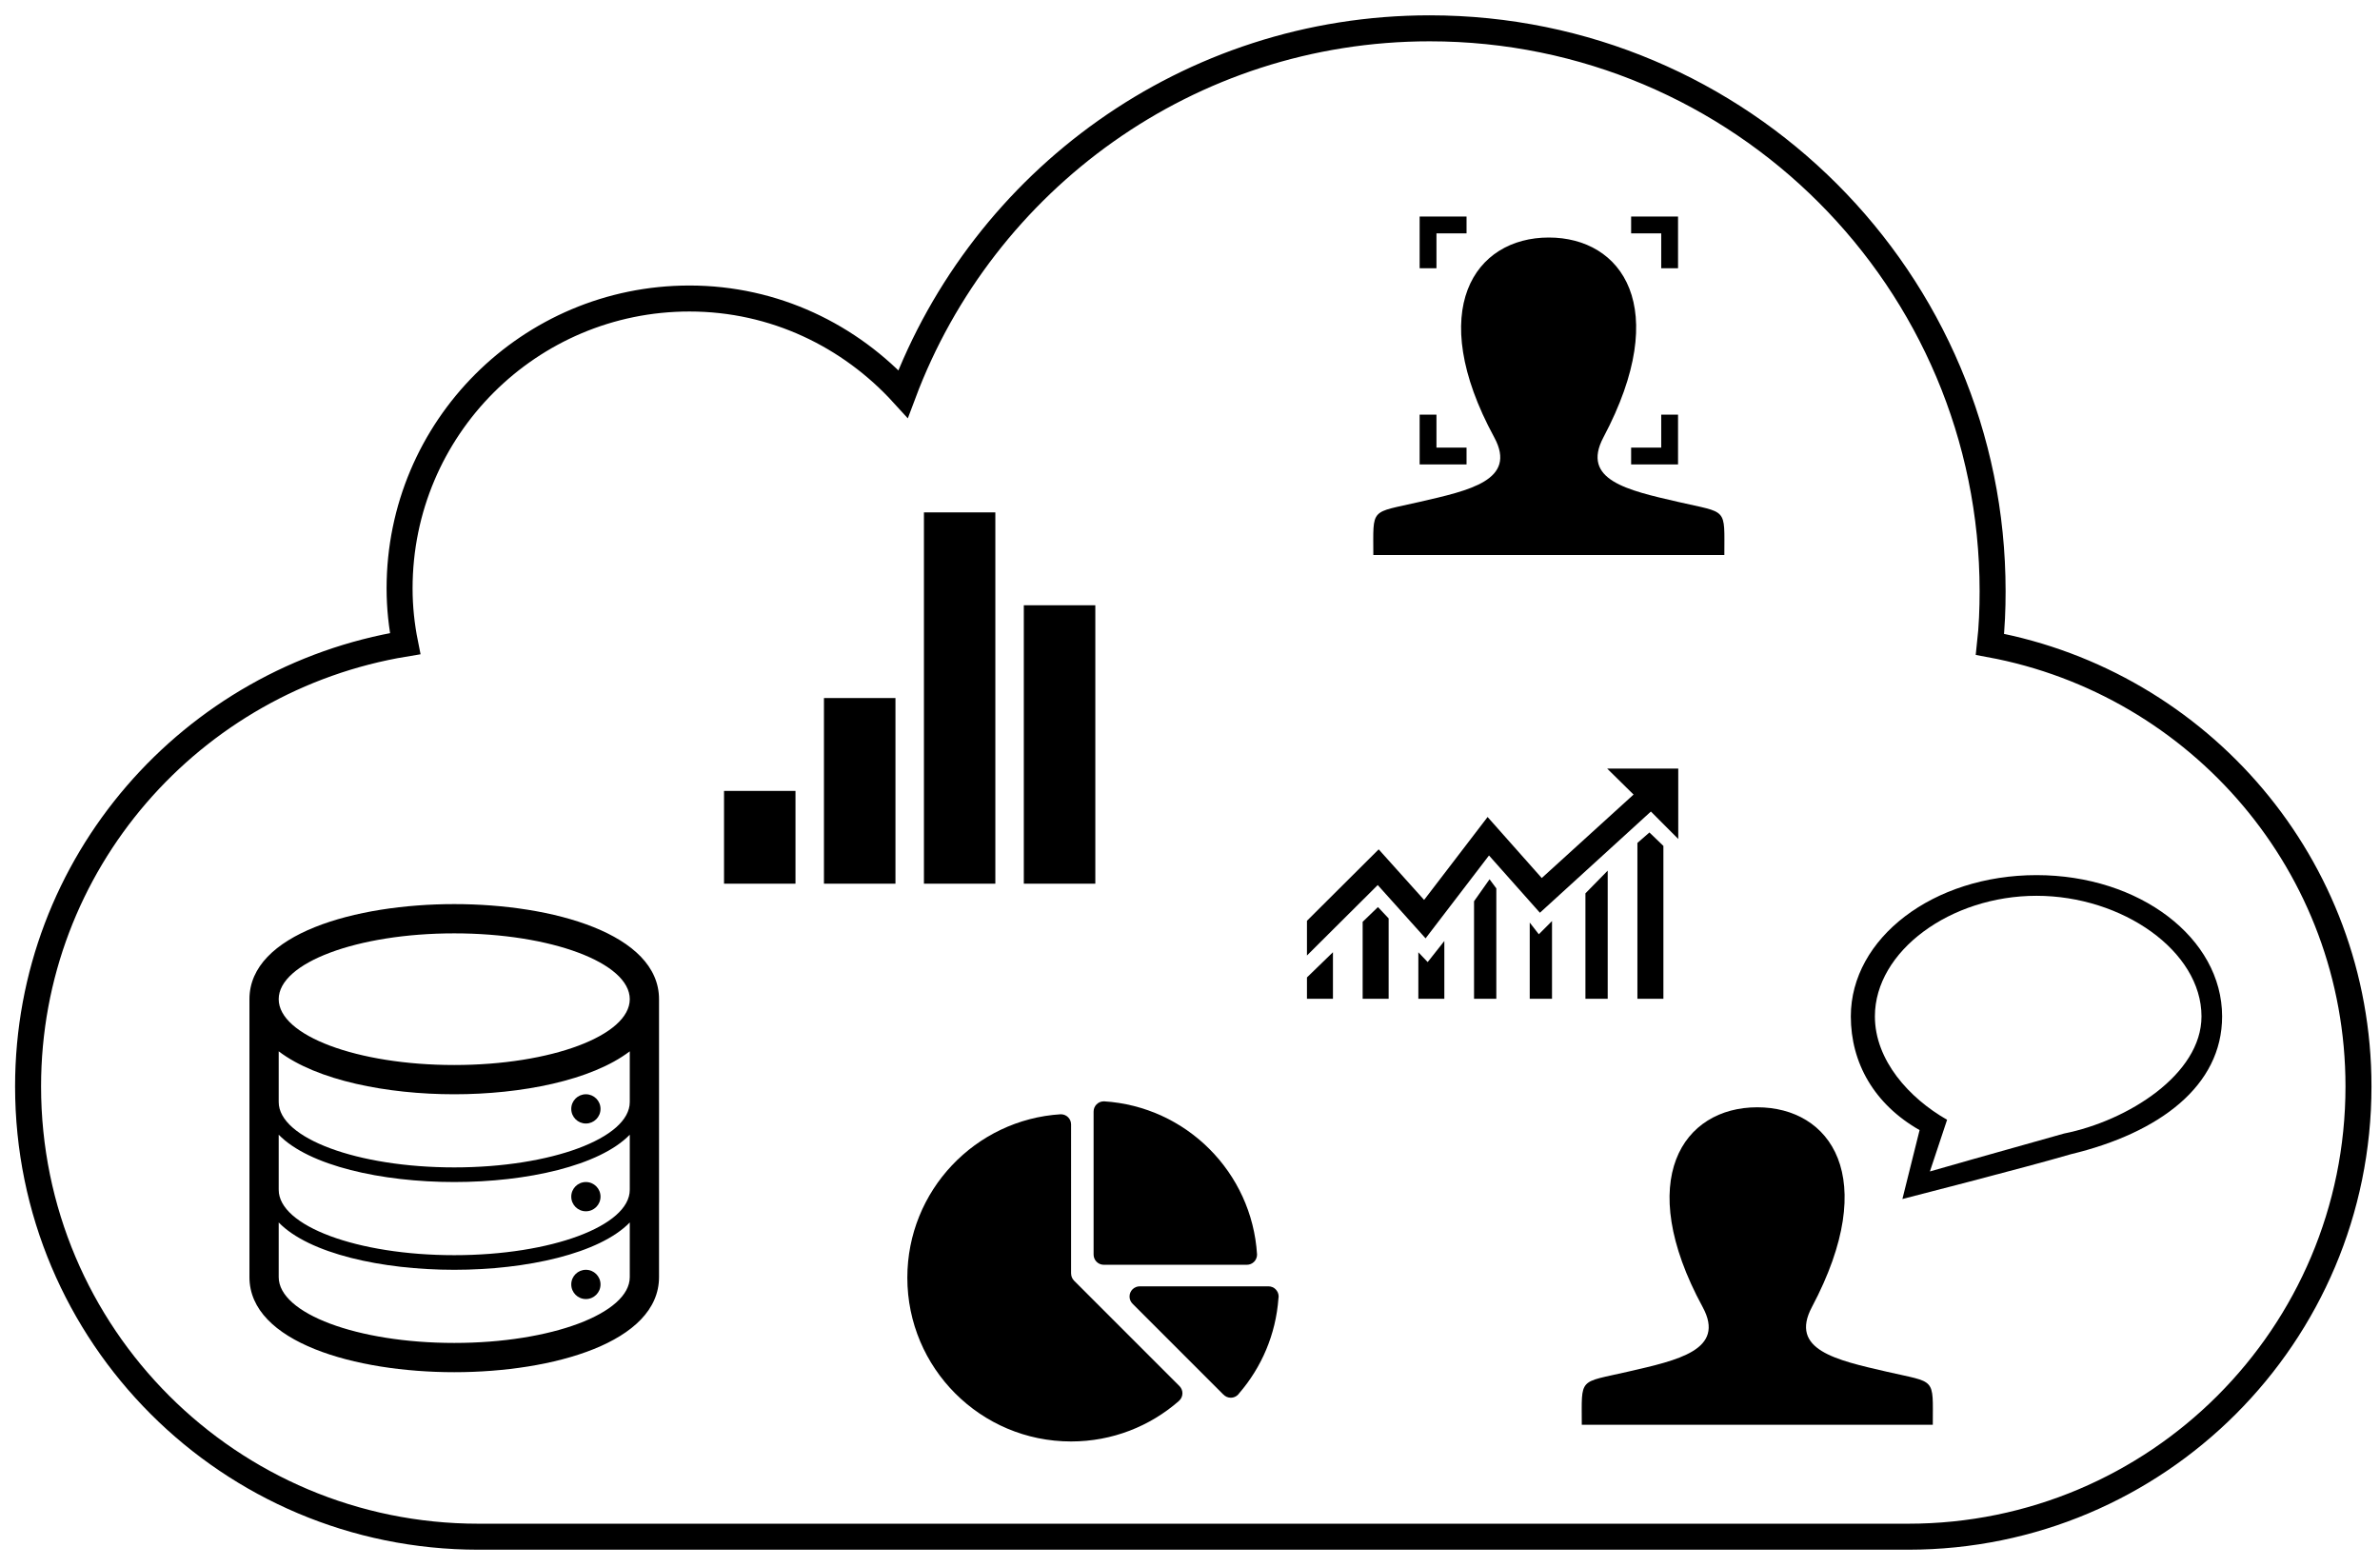 <?xml version="1.0" encoding="utf-8"?>
<!-- Generator: Adobe Illustrator 16.0.3, SVG Export Plug-In . SVG Version: 6.00 Build 0)  -->
<!DOCTYPE svg PUBLIC "-//W3C//DTD SVG 1.1//EN" "http://www.w3.org/Graphics/SVG/1.1/DTD/svg11.dtd">
<svg version="1.1" id="Layer_1" xmlns="http://www.w3.org/2000/svg" xmlns:xlink="http://www.w3.org/1999/xlink" x="0px" y="0px"
	 width="641px" height="422px" viewBox="-4.5 -389.5 641 422" enable-background="new -4.5 -389.5 641 422" xml:space="preserve">
<path id="Cloud" fill="none" stroke="#000000" stroke-width="7" stroke-miterlimit="10" d="M531.454-215.962
	c0.522-4.703,0.711-9.499,0.711-14.308c0-83.76-67.866-151.602-151.601-151.602c-64.988,0-120.265,40.944-141.833,98.458
	c-14.284-15.669-34.654-25.689-57.537-25.689c-43.123,0-78.076,34.928-78.076,78.075c0,5.104,0.534,10.044,1.505,14.876
	C47.086-206.666,3.062-157.051,3.062-96.908c0,67.061,54.28,121.282,121.282,121.282h385.082
	c66.988,0,121.279-54.222,121.279-121.282C630.705-156.317,587.878-205.529,531.454-215.962z"/>
<g id="data">
	<path d="M117.839-146.002c-26.57,0-55.156,8.011-55.156,25.608v74.854c0,17.591,28.586,25.608,55.156,25.608
		c26.565,0,55.155-8.018,55.155-25.608v-74.854C172.995-137.991,144.401-146.002,117.839-146.002z M165.115-45.54
		c0,9.788-21.168,17.729-47.276,17.729c-26.111,0-47.276-7.94-47.276-17.729v-14.719c8.139,8.387,27.774,12.75,47.276,12.75
		s39.135-4.363,47.276-12.75V-45.54L165.115-45.54z M165.115-69.177h-0.015c0,0.037,0.015,0.084,0.015,0.123
		c0,9.726-21.168,17.605-47.276,17.605s-47.276-7.88-47.276-17.605c0-0.039,0.016-0.086,0.016-0.123h-0.016v-14.718
		c8.139,8.385,27.774,12.748,47.276,12.748s39.135-4.363,47.276-12.748V-69.177L165.115-69.177z M165.115-92.816h-0.015
		c0,0.038,0.015,0.083,0.015,0.123c0,9.727-21.168,17.605-47.276,17.605s-47.276-7.879-47.276-17.605
		c0-0.04,0.016-0.085,0.016-0.123h-0.016v-13.536c10.326,7.867,29.251,11.567,47.276,11.567s36.95-3.698,47.276-11.567V-92.816
		L165.115-92.816z M117.839-102.665c-26.113,0-47.277-7.943-47.277-17.729c0-9.793,21.165-17.729,47.277-17.729
		c26.107,0,47.276,7.936,47.276,17.729C165.115-110.609,143.946-102.665,117.839-102.665z"/>
	<path d="M153.296-47.509c2.178,0,3.94,1.762,3.94,3.939c0,2.179-1.763,3.94-3.94,3.94s-3.939-1.762-3.939-3.94
		C149.356-45.747,151.118-47.509,153.296-47.509z"/>
	<path d="M153.296-71.147c2.178,0,3.94,1.761,3.94,3.939c0,2.177-1.763,3.939-3.94,3.939s-3.939-1.762-3.939-3.939
		C149.356-69.386,151.118-71.147,153.296-71.147z"/>
	<path d="M153.296-94.786c2.178,0,3.94,1.764,3.94,3.939s-1.763,3.94-3.94,3.94s-3.939-1.765-3.939-3.94
		S151.118-94.786,153.296-94.786z"/>
</g>
<g>
	<rect x="271.242" y="-226.487" width="19.258" height="74.987"/>
	<rect x="244.341" y="-251.5" width="19.232" height="100"/>
	<rect x="217.414" y="-201.5" width="19.258" height="50"/>
	<rect x="190.5" y="-176.486" width="19.245" height="24.986"/>
</g>
<g>
	<g>
		<polygon points="442.913,-326.649 442.913,-317.255 447.442,-317.255 447.442,-331.181 434.809,-331.181 434.809,-326.649 		"/>
		<polygon points="382.379,-326.649 390.481,-326.649 390.481,-331.181 377.848,-331.181 377.848,-317.255 382.379,-317.255 		"/>
		<polygon points="382.379,-268.948 382.379,-277.825 377.848,-277.825 377.848,-264.417 390.481,-264.417 390.481,-268.948 		"/>
		<polygon points="442.913,-268.948 434.809,-268.948 434.809,-264.417 447.442,-264.417 447.442,-277.825 442.913,-277.825 		"/>
	</g>
	<g id="user-13-icon">
		<path d="M447.411-254.338c-13.553-3.123-26.168-5.86-20.061-17.381c18.598-35.06,4.932-53.809-14.707-53.809
			c-20.024,0-33.354,19.468-14.708,53.809c6.293,11.588-6.796,14.321-20.057,17.381c-13.545,3.125-12.502,1.364-12.502,14.323
			h94.538C459.914-252.974,460.957-251.213,447.411-254.338z"/>
	</g>
</g>
<g>
	<path d="M543.979-153.807c-27.787,0-50,16.96-50,38.048c0,12.5,6.284,23.659,18.52,30.625l-4.629,18.561
		c0,0,33.446-8.564,45.369-12.064c23.846-5.732,40.74-18.387,40.74-37.12C593.979-136.846,571.766-153.807,543.979-153.807z
		 M551.387-84.206c-17.426,4.857-36.11,10.209-36.11,10.209l4.629-13.92c-10.198-5.805-19.444-16.032-19.444-27.841
		c0-17.573,20.361-32.481,43.518-32.481s44.444,14.907,44.444,32.481C588.423-100.147,568.551-87.62,551.387-84.206z"/>
	<g id="user-13-icon_1_">
		<path d="M503.554-20.088c-13.552-3.123-26.168-5.86-20.06-17.381c18.598-35.06,4.932-53.809-14.707-53.809
			c-20.024,0-33.354,19.468-14.709,53.809c6.293,11.588-6.795,14.321-20.057,17.381c-13.546,3.125-12.503,1.364-12.503,14.323
			h94.538C516.057-18.724,517.1-16.963,503.554-20.088z"/>
	</g>
</g>
<g>
	<path d="M337.124-43.059h-34.656c-1.521,0-2.75,1.229-2.75,2.747c0,0.775,0.322,1.468,0.838,1.969l24.408,24.411l0.014-0.003
		c0.5,0.536,1.207,0.876,2,0.876c0.949,0,1.785-0.482,2.281-1.217c5.998-6.958,9.856-15.812,10.562-25.54
		c0.03-0.163,0.054-0.328,0.054-0.496C339.868-41.829,338.642-43.059,337.124-43.059z"/>
	<path d="M292.783-48.861h38.519l0.002-0.002c0,0,0.004,0.002,0.01,0.002c1.518,0,2.744-1.233,2.744-2.749l0,0
		c-1.36-22.174-19.104-39.912-41.274-41.277l-0.011,0.008c-1.51,0.007-2.736,1.233-2.736,2.747v38.521
		C290.036-50.095,291.265-48.861,292.783-48.861z"/>
	<path d="M313.173-16.182l-0.01-0.004c-0.004-0.007-0.007-0.013-0.01-0.016l-28.4-28.401v-0.01c-0.48-0.493-0.771-1.164-0.771-1.907
		h-0.008V-86.66v-0.003c-0.006-1.513-1.229-2.733-2.742-2.735l-0.002-0.006c-23.08,1.417-41.361,20.586-41.361,44.022
		c0,24.357,19.747,44.106,44.104,44.106c11.111,0,21.258-4.106,29.014-10.882v-0.013c0.598-0.503,0.977-1.246,0.977-2.085
		C313.962-15.004,313.662-15.684,313.173-16.182L313.173-16.182z"/>
</g>
<g>
	<path d="M407.5-141.027v20.527h6v-20.939l-3.557,3.563L407.5-141.027z M392.5-146.768v26.268h6v-29.736l-1.823-2.455L392.5-146.768
		z M377.5-133.03v12.53h7v-15.564l-4.486,5.676L377.5-133.03z M362.5-141.227v20.727h7v-21.652l-2.879-3.052L362.5-141.227z
		 M347.5-120.5h7v-12.542l-7,6.789V-120.5z M436.5-162.477v41.977h7v-41.173l-3.766-3.621L436.5-162.477z M422.5-120.5h6v-34.518
		l-6,6.12V-120.5z M428.355-182.5l7.108,6.998l-24.729,22.479L396.15-169.46l-17.098,22.333l-12.234-13.62l-19.318,19.24v9.35
		l19.061-18.975l12.888,14.354l17.079-22.321l13.711,15.425l29.892-27.26l7.37,7.39V-182.5H428.355z"/>
</g>
</svg>
